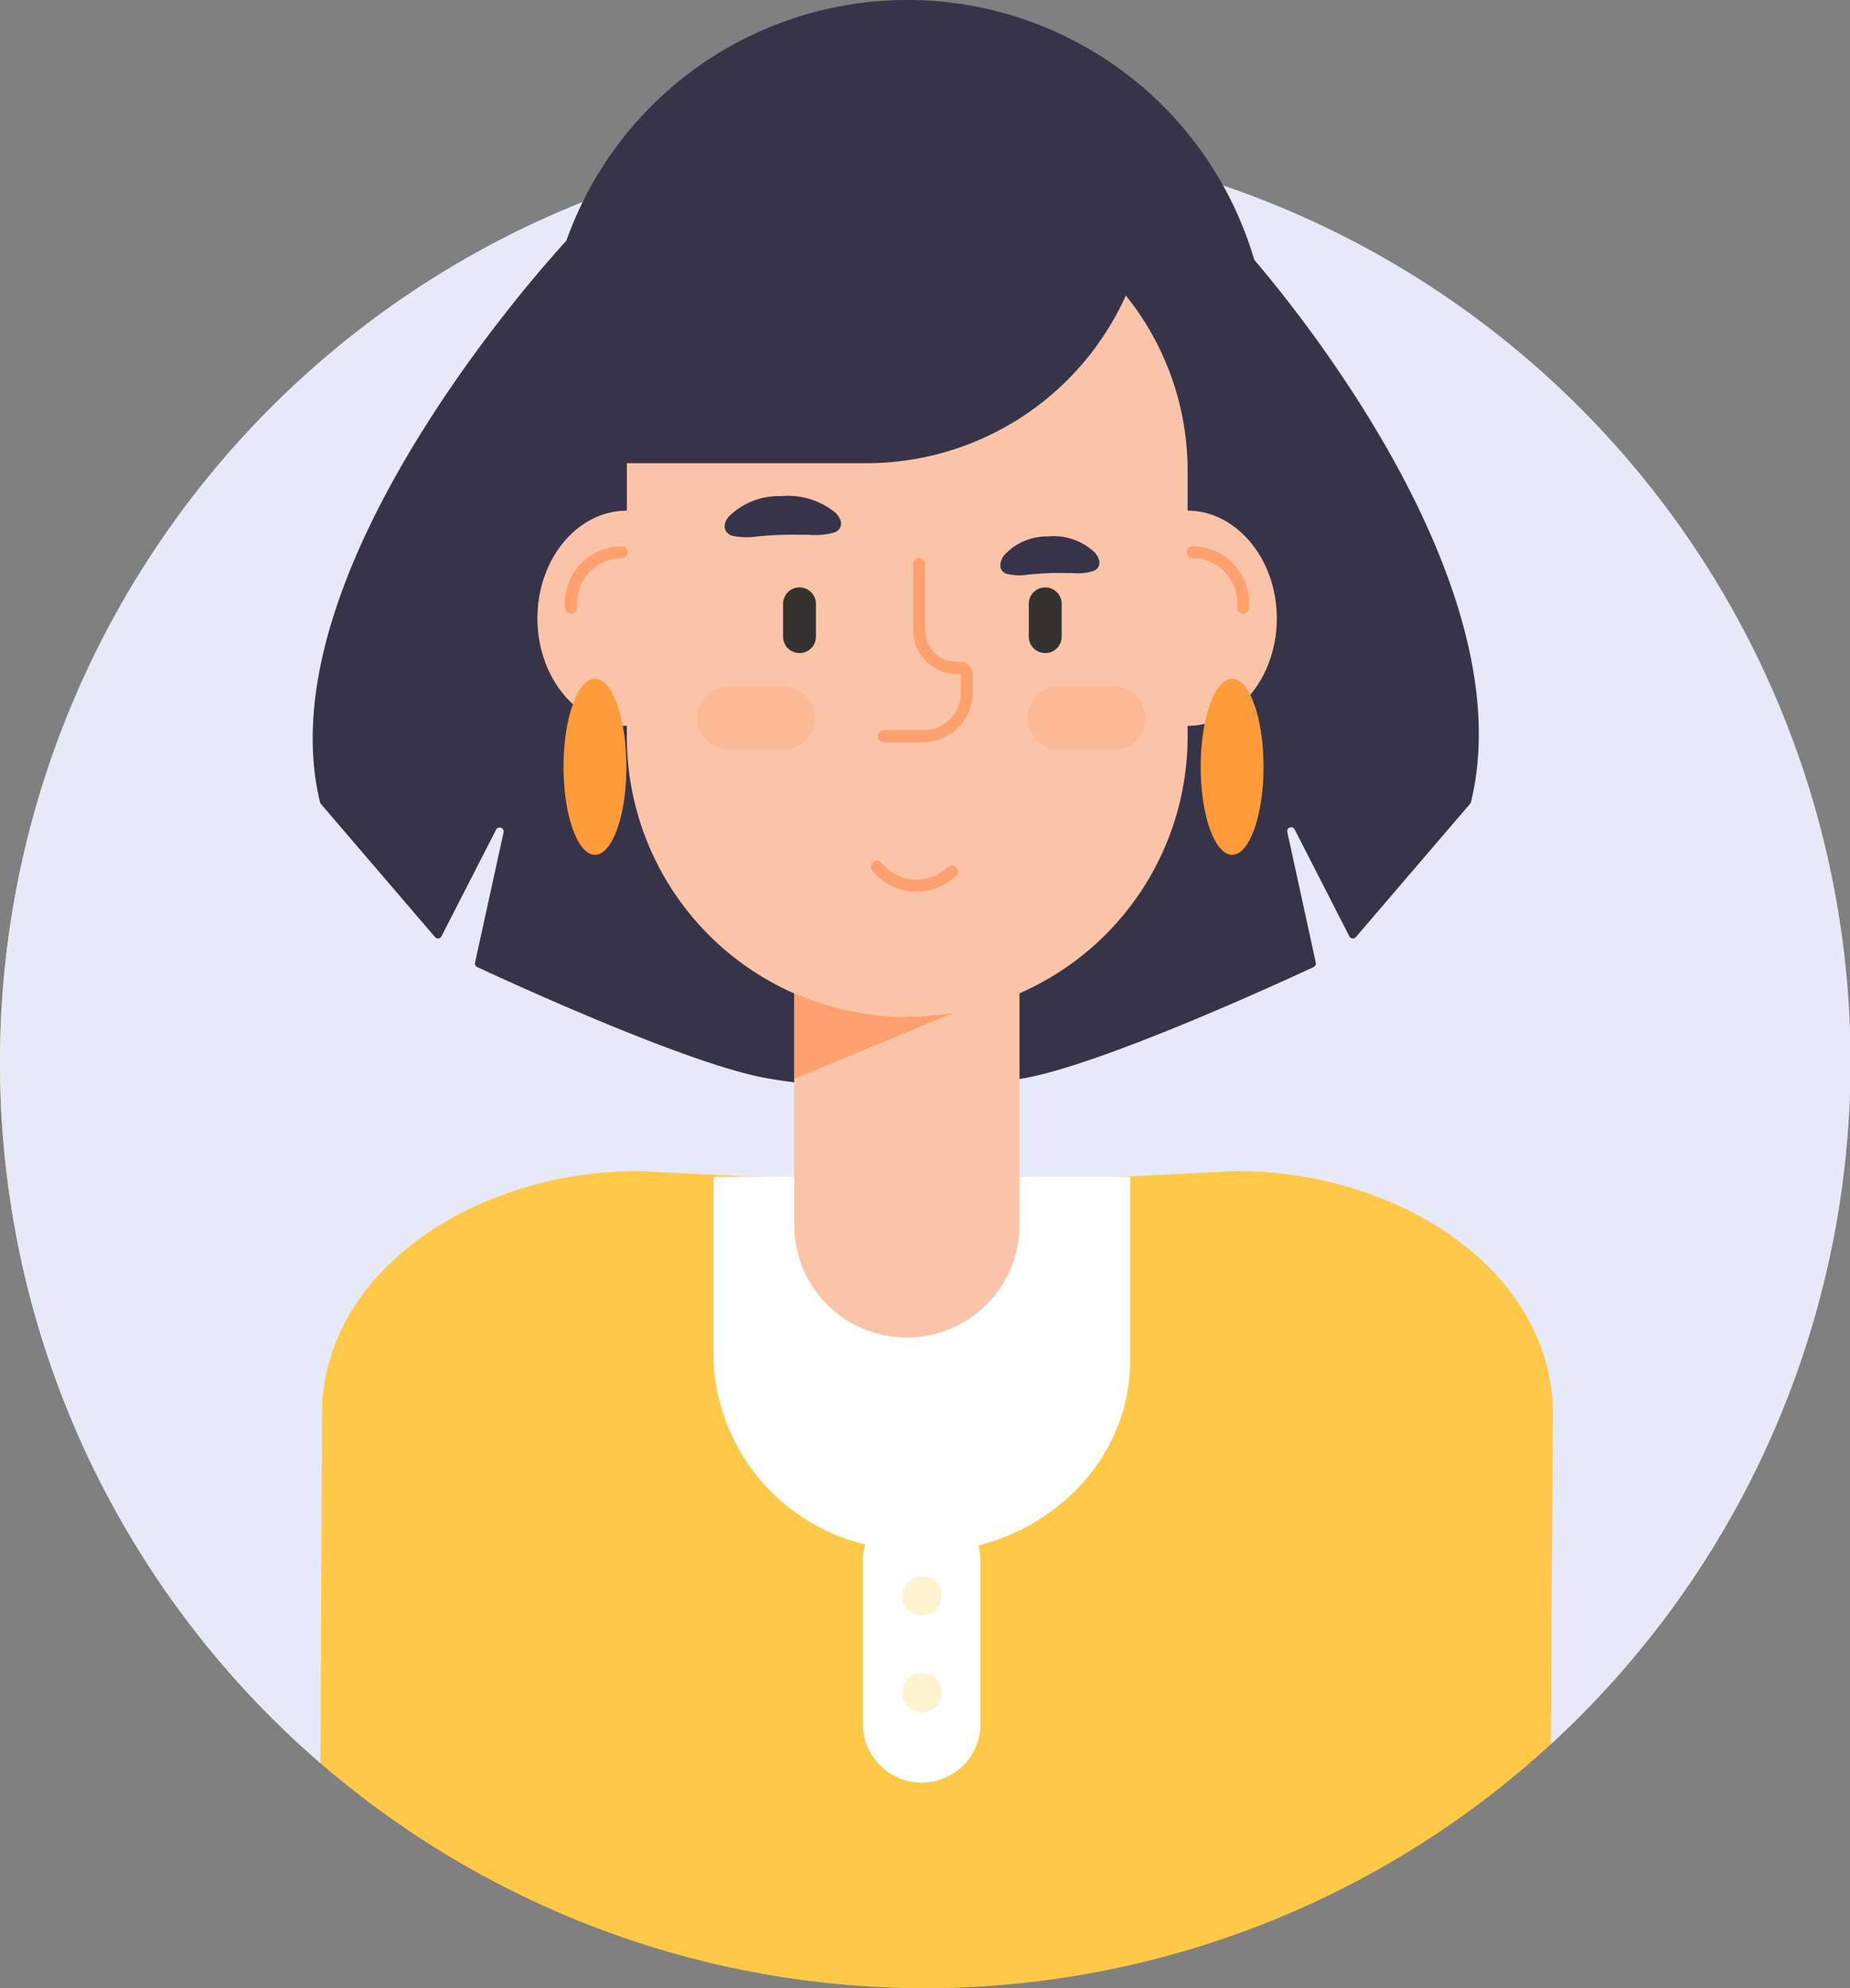 <svg xmlns="http://www.w3.org/2000/svg" width="128" height="137.485" viewBox="0 0 128 137.485">
  <rect x="0" y="0" width="128" height="137.485" fill="#808080" stroke="none"/>
  <g id="Group_1115" data-name="Group 1115" transform="translate(-139 -129.515)">
    <path id="Path_649" data-name="Path 649" d="M64,0A64,64,0,1,1,0,64,64,64,0,0,1,64,0Z" transform="translate(139 139)" fill="#ffc947"/>
    <path id="Subtraction_1" data-name="Subtraction 1" d="M886.173,938.442h0a64.221,64.221,0,0,1-16.177-21.362,63.665,63.665,0,0,1-4.439-12.994A64.37,64.37,0,0,1,864,890a64.019,64.019,0,1,1,115.9,37.459,64.481,64.481,0,0,1-8.606,9.677l.149-22.889c0-5.872-3.929-11.214-10.509-14.288a27.014,27.014,0,0,0-11.479-2.459l-20.585,1.019L908.275,897.5a27.041,27.041,0,0,0-11.479,2.459c-6.581,3.075-10.51,8.417-10.51,14.288l-.113,24.193Z" transform="translate(-725 -687)" fill="#e7e9f9"/>
    <g id="Layer_2" data-name="Layer 2" transform="translate(-16.832 99.281)">
      <g id="OBJECTS" transform="translate(0.691 -0.001)">
        <path id="Path_325" data-name="Path 325" d="M234.48,127.6v12.456a13.69,13.69,0,0,0,10.5,12.963,3.437,3.437,0,0,0-.149.945v11.721a4.067,4.067,0,0,0,8.117,0V153.964a3.5,3.5,0,0,0-.131-.875c6.053-1.548,10.5-6.683,10.5-12.8V127.6Z" transform="translate(-29.978 -15.984)" fill="#fff"/>
        <path id="Path_326" data-name="Path 326" d="M252.132,160.431a1.356,1.356,0,1,1-1.356-1.251,1.3,1.3,0,0,1,1.356,1.251Z" transform="translate(-31.85 -19.94)" fill="#fff2cf"/>
        <path id="Path_327" data-name="Path 327" d="M252.132,168.091a1.356,1.356,0,1,1-1.356-1.251,1.312,1.312,0,0,1,1.356,1.251Z" transform="translate(-31.85 -20.9)" fill="#fff2cf"/>
        <path id="Path_310" data-name="Path 310" d="M113.377,17.932A25.028,25.028,0,0,0,65.782,16.61c-2.01,2.191-20.859,23.182-17.044,38.83a.3.3,0,0,0,.057.115l7.894,9.207a.271.271,0,0,0,.451-.049l3.783-7.385a.279.279,0,0,1,.517.181l-1.978,9.026a.271.271,0,0,0,.148.3c1.756.821,14.968,6.926,20.326,7.738a26.341,26.341,0,0,0,8.616.09,26.325,26.325,0,0,0,8.616-.09c5.358-.821,18.57-6.918,20.318-7.738a.271.271,0,0,0,.148-.3l-1.969-9.026a.271.271,0,0,1,.509-.181l3.783,7.385a.271.271,0,0,0,.451.049l7.894-9.207a.32.32,0,0,0,.066-.115C131.971,40.67,116.659,21.772,113.377,17.932Z" transform="translate(128.546 30.27)" fill="#373449"/>
        <path id="Path_311" data-name="Path 311" d="M112.165,39.747V37.007a19.284,19.284,0,0,0-4.275-12.137A19.694,19.694,0,0,1,89.9,36.465H73.367v3.282h0c-3.422,0-6.187,3.332-6.187,7.443s2.765,7.435,6.187,7.435h0v.755A19.374,19.374,0,0,0,84.946,73.129v16.01a7.787,7.787,0,0,0,7.8,7.787h0a7.787,7.787,0,0,0,7.787-7.787V73.121A19.374,19.374,0,0,0,112.165,55.38v-.755c3.414,0,6.171-3.332,6.171-7.435S115.537,39.747,112.165,39.747Z" transform="translate(125.146 25.802)" fill="#fbc4a9"/>
        <path id="Path_312" data-name="Path 312" d="M96.633,85.311A19.243,19.243,0,0,1,88.87,83.67v5.9l11-4.554a20.089,20.089,0,0,1-3.282.271Z" transform="translate(121.255 15.252)" fill="#ffa06e"/>
        <ellipse id="Ellipse_5" data-name="Ellipse 5" cx="2.175" cy="6.089" rx="2.175" ry="6.089" transform="translate(238.214 77.169)" fill="#ff9b39"/>
        <ellipse id="Ellipse_6" data-name="Ellipse 6" cx="2.175" cy="6.089" rx="2.175" ry="6.089" transform="translate(194.132 77.169)" fill="#ff9b39"/>
        <path id="Path_313" data-name="Path 313" d="M110.683,62.169h3.808a2.175,2.175,0,0,0,2.175-2.175h0a2.175,2.175,0,0,0-2.175-2.175h-3.808a2.183,2.183,0,0,0-2.183,2.175h0a2.175,2.175,0,0,0,2.183,2.175Z" transform="translate(117.733 19.89)" fill="#ffa06e" opacity="0.32"/>
        <path id="Path_314" data-name="Path 314" d="M82.825,62.169h3.808a2.175,2.175,0,0,0,2.183-2.175h0a2.183,2.183,0,0,0-2.183-2.175H82.825a2.175,2.175,0,0,0-2.175,2.175h0A2.175,2.175,0,0,0,82.825,62.169Z" transform="translate(122.73 19.89)" fill="#ffa06e" opacity="0.32"/>
        <path id="Path_315" data-name="Path 315" d="M125.818,50.661a.41.41,0,0,1-.41-.41,3.1,3.1,0,0,0-3.077-3.43.41.41,0,0,1,0-.821,3.947,3.947,0,0,1,3.9,4.226.419.419,0,0,1-.41.435Z" transform="translate(115.326 22.011)" fill="#ffa06e"/>
        <path id="Path_316" data-name="Path 316" d="M69.908,50.661a.41.41,0,0,1-.41-.41A3.947,3.947,0,0,1,73.42,46a.41.41,0,0,1,0,.821,3.11,3.11,0,0,0-3.069,3.405.418.418,0,0,1-.443.435Z" transform="translate(124.733 22.011)" fill="#ffa06e"/>
        <path id="Path_650" data-name="Path 650" d="M.422,0a.41.41,0,0,0-.41.41A3.947,3.947,0,0,0,3.934,4.662a.41.41,0,0,0,0-.821A3.11,3.11,0,0,1,.865.436.418.418,0,0,0,.422,0Z" transform="matrix(0.719, -0.695, 0.695, 0.719, 215.209, 90.174)" fill="#ffa06e"/>
        <path id="Path_317" data-name="Path 317" d="M109.751,54.008h0a1.132,1.132,0,0,0,1.132-1.132V50.6a1.132,1.132,0,0,0-1.132-1.132h0A1.132,1.132,0,0,0,108.61,50.6v2.273a1.132,1.132,0,0,0,1.141,1.132Z" transform="translate(117.713 21.388)" fill="#33322f"/>
        <path id="Path_318" data-name="Path 318" d="M106.612,47.743a3.668,3.668,0,0,0,1.51.066c.533-.049,1.067-.09,1.535-.107s1.009,0,1.551,0a3.627,3.627,0,0,0,1.493-.164c.394-.181.542-.673.049-1.256a4.144,4.144,0,0,0-3.217-1.116,4.021,4.021,0,0,0-3.085,1.329C106.038,47.111,106.2,47.587,106.612,47.743Z" transform="translate(118.144 22.163)" fill="#373449"/>
        <path id="Path_319" data-name="Path 319" d="M98.816,59.719H96.28a.41.41,0,1,1,0-.821h2.536a2.618,2.618,0,0,0,2.8-2.38v-1.51a.139.139,0,0,0-.1,0,3.028,3.028,0,0,1-3.184-2.831V47.41a.41.41,0,0,1,.821,0v4.735a2.207,2.207,0,0,0,2.363,2.01.886.886,0,0,1,.919.821v1.543A3.43,3.43,0,0,1,98.816,59.719Z" transform="translate(119.999 21.831)" fill="#ffa06e"/>
        <path id="Path_320" data-name="Path 320" d="M89.022,54.008h0a1.132,1.132,0,0,0,1.141-1.132V50.6a1.132,1.132,0,0,0-1.141-1.132h0A1.132,1.132,0,0,0,87.89,50.6v2.273A1.132,1.132,0,0,0,89.022,54.008Z" transform="translate(121.431 21.388)" fill="#33322f"/>
        <path id="Path_321" data-name="Path 321" d="M83.445,44.5a4.809,4.809,0,0,0,1.764.057c.632-.057,1.264-.1,1.813-.115s1.182,0,1.813,0a4.792,4.792,0,0,0,1.756-.172c.468-.2.64-.722.057-1.338a5.194,5.194,0,0,0-3.775-1.165,4.924,4.924,0,0,0-3.627,1.42C82.731,43.825,82.993,44.334,83.445,44.5Z" transform="translate(122.315 22.774)" fill="#373449"/>
      </g>
    </g>
  </g>
</svg>
